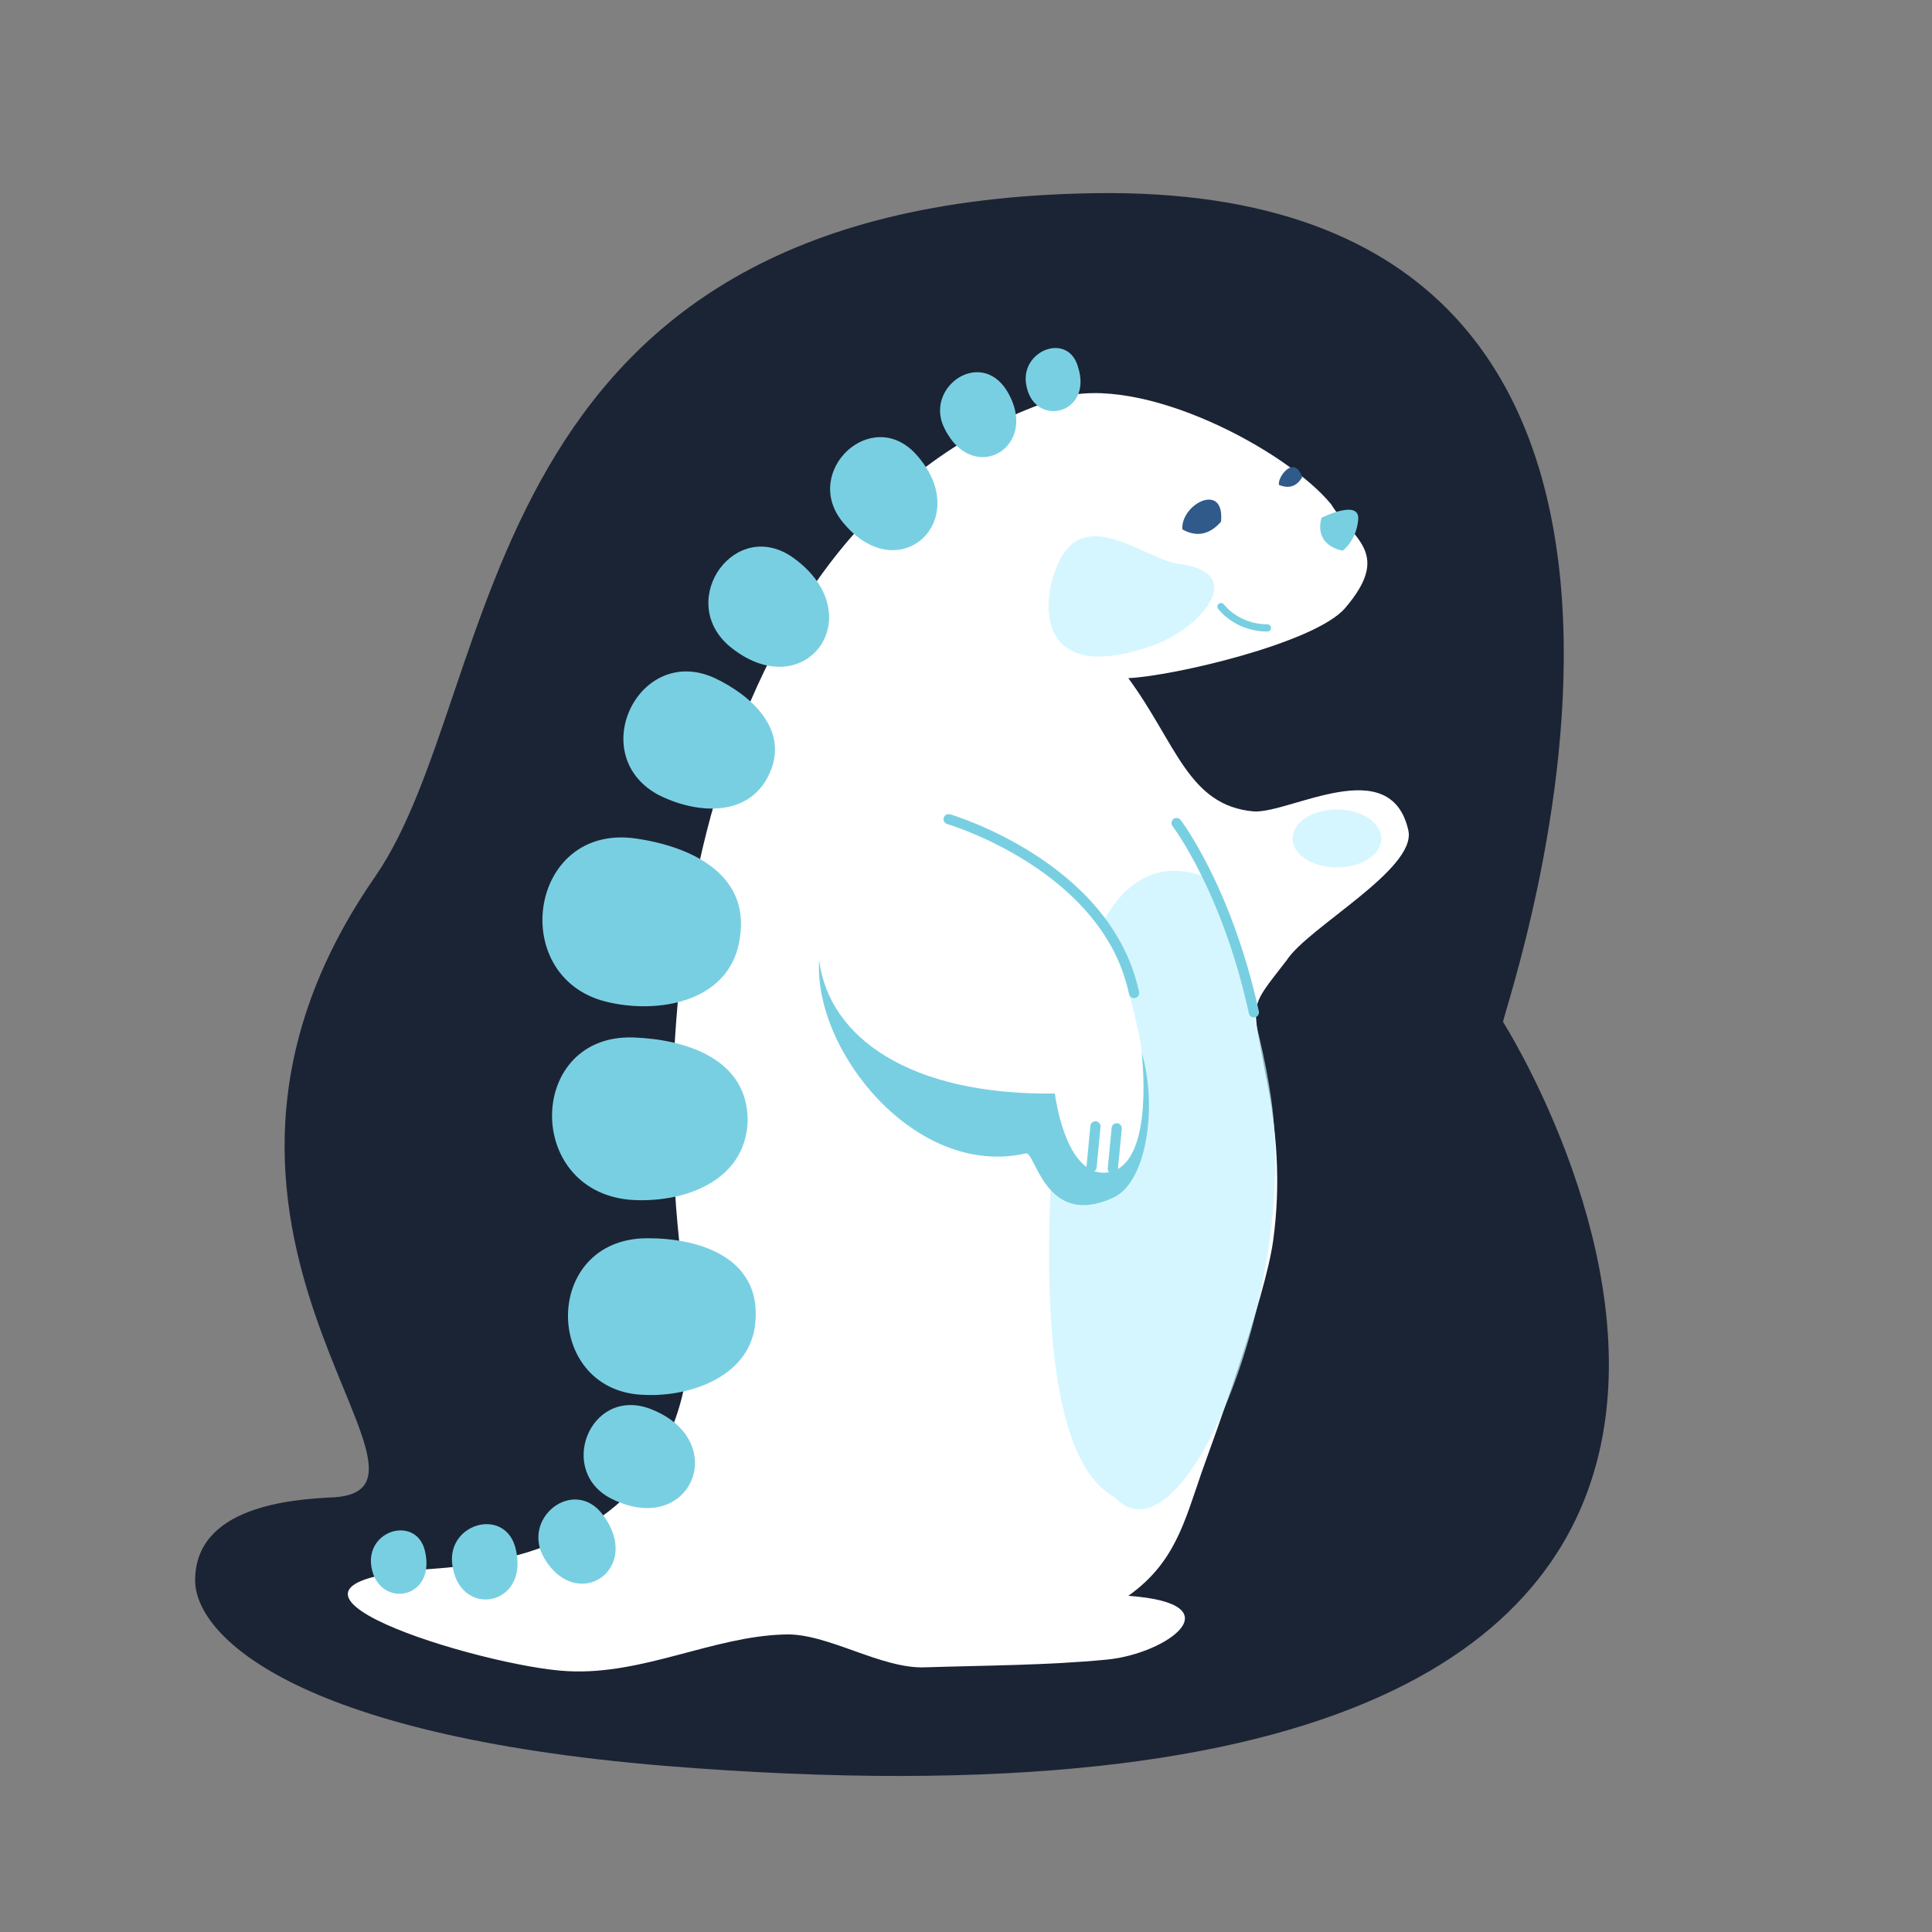 <?xml version="1.0" encoding="utf-8"?>
<!-- Generator: Adobe Illustrator 22.0.1, SVG Export Plug-In . SVG Version: 6.00 Build 0)  -->
<svg version="1.1" id="Layer_1" xmlns="http://www.w3.org/2000/svg" xmlns:xlink="http://www.w3.org/1999/xlink" x="0px" y="0px"
	 viewBox="0 0 100 100" style="enable-background:new 0 0 100 100;" xml:space="preserve">
<rect x="0" y="0" width="100" height="100" fill="#808080" stroke="none"/>
<style type="text/css">
	.st0{fill:#1B2435;}
	.st1{fill:#FFFFFF;}
	.st2{fill:none;}
	.st3{fill:#79CFE2;}
	.st4{opacity:0.7;fill:#C5F3FF;}
	.st5{fill:none;stroke:#79CFE2;stroke-width:0.527;stroke-linecap:round;stroke-linejoin:round;stroke-miterlimit:10;}
	.st6{fill:none;stroke:#79CFE2;stroke-width:0.377;stroke-linecap:round;stroke-linejoin:round;stroke-miterlimit:10;}
	.st7{fill:#2F5A89;}
</style>
<path class="st0" d="M77.8,52.9c0,0,28.2,44.3-43.4,38.5c-19.3-1.6-24.3-6.8-24.3-9.6c0-3.8,4.9-4.2,7.2-4.3
	c7.2-0.5-10.5-13.9,2.1-32.1c6.8-9.8,4.7-34.9,37.2-35.4C93.1,9.4,77.7,52.5,77.8,52.9z"/>
<path class="st1" d="M72.9,43c-0.9-4.1-6.1-0.9-8-1c-3.4-0.3-4-3.5-6.5-6.9c2.3-0.1,9.6-1.8,11.2-3.6c2.5-2.9,0.4-3.6-0.7-5.4
	c-2.3-2.8-9.8-6.8-14.1-5.5c-18.3,5.9-22,31.3-19.1,47.5c-0.2-0.1,1.8,12.1-13.3,13.1c-11.5,0.8,2.7,5.1,7,5.3
	c3.9,0.2,7.5-1.8,11.2-1.9c2.2-0.1,5,1.8,7.3,1.7c3.1-0.1,6.3-0.1,9.4-0.4c3.1-0.3,6.7-2.9,1.1-3.3c2.4-1.7,2.9-3.8,3.8-6.4
	c0.5-1.4,3.3-9,3.7-12c0.4-2.9,0.2-5.8-0.4-8.6c-0.7-3.9-0.9-3.3,1.1-5.9C67.7,48,73.3,45,72.9,43z"/>
<rect x="10" y="10" class="st2" width="80" height="80"/>
<path class="st3" d="M31.2,78.4c2.1,2.8-1.3,5.1-3,2.3C26.9,78.6,29.7,76.4,31.2,78.4z"/>
<path class="st3" d="M26.7,80.2c0.7,3-3,3.6-3.3,0.7C23.2,78.8,26.2,78,26.7,80.2z"/>
<path class="st3" d="M22,80.3c0.6,2.6-2.6,3-2.8,0.6C19.1,79.1,21.6,78.5,22,80.3z"/>
<path class="st3" d="M33.6,72.9c4.3,1.6,2.2,6.7-1.9,4.7C28.8,76.2,30.5,71.8,33.6,72.9z"/>
<path class="st3" d="M41.1,28.9c4.1,3,0.5,7.8-3.4,4.5C35,31,38.1,26.7,41.1,28.9z"/>
<path class="st3" d="M37,35.1c1.9,0.9,3.9,2.7,2.8,5c-1.1,2.3-3.9,2-5.8,1C30.3,39,33.1,33.3,37,35.1z"/>
<path class="st3" d="M33.2,64.1c2.8-0.1,6.2,0.9,5.9,4.3c-0.2,2.8-3.3,3.9-5.7,3.8C28.2,72.1,28,64.4,33.2,64.1z"/>
<path class="st3" d="M32.9,43.4c2.8,0.4,5.9,1.8,5.4,5.1c-0.4,3.2-3.9,4-6.7,3.4C26.2,50.8,27.3,42.6,32.9,43.4z"/>
<path class="st3" d="M47.4,23.5c3.1,3.4-0.9,7.1-3.8,3.5C41.5,24.4,45.1,21,47.4,23.5z"/>
<path class="st3" d="M32.8,53.7c2.7,0.1,5.9,1.1,5.9,4.3c-0.1,3.2-3.4,4.3-6.1,4.1C27.1,61.6,27.3,53.5,32.8,53.7z"/>
<path class="st3" d="M55.8,19c0.8,2.5-2.4,3.2-2.7,0.8C52.9,18.1,55.3,17.2,55.8,19z"/>
<path class="st3" d="M52.1,20.2c1.8,2.9-1.7,5-3.2,2C47.8,20.1,50.7,18,52.1,20.2z"/>
<ellipse class="st4" cx="69.2" cy="43.4" rx="2.3" ry="1.5"/>
<path class="st4" d="M57.7,77.5c-4.9-2.6-3.1-19.1-3-20.5c0.1,1,0.5,3.8,2.5,3.7c1.8-0.1,2.2-3,1.9-6.2c0,0,0,0,0,0
	c-0.1-1.4-1.4-5.9-2-6.8c1.2-2.2,3-3.2,5.3-2.3c1.3,3,2.8,7.3,3.4,11.5C67.2,66.9,61.2,81.3,57.7,77.5z"/>
<path class="st5" d="M60.9,42.6c0,0,2.6,3.4,4,9.8"/>
<path class="st3" d="M57.6,62c-3.5,1.6-4-2.4-4.5-2.3c-5.7,1.3-11-5.3-10.7-10c0.5,4,4.7,7,12.2,6.9c0,0,0.5,4.2,2.6,4.1
	c1.8-0.1,2.2-3,1.9-6.2C59.9,57.2,59.4,61.2,57.6,62z"/>
<line class="st5" x1="56.5" y1="60.4" x2="56.7" y2="58.3"/>
<line class="st5" x1="57.6" y1="60.5" x2="57.8" y2="58.4"/>
<path class="st5" d="M49.1,42.4c0,0,8.2,2.4,9.6,9"/>
<path class="st6" d="M63.2,31.4c0,0,0.8,1.1,2.4,1.1"/>
<path class="st4" d="M61.1,29.2c3.6,0.5,0.9,3.4-1.4,4.2c-5.9,2.1-5.8-2-5.1-3.8C55.9,25.8,59.2,29,61.1,29.2z"/>
<path class="st7" d="M63.2,27c-0.6,0.7-1.3,0.8-2,0.4C61.1,26.1,63.4,24.9,63.2,27z"/>
<path class="st7" d="M67.4,24.7c-0.3,0.5-0.7,0.6-1.2,0.4C66.1,24.7,67,23.5,67.4,24.7z"/>
<path class="st3" d="M68.4,26.8c0,0,2-1,1.9,0.1c-0.1,1.1-0.8,1.6-0.8,1.6S68,28.3,68.4,26.8z"/>
</svg>
